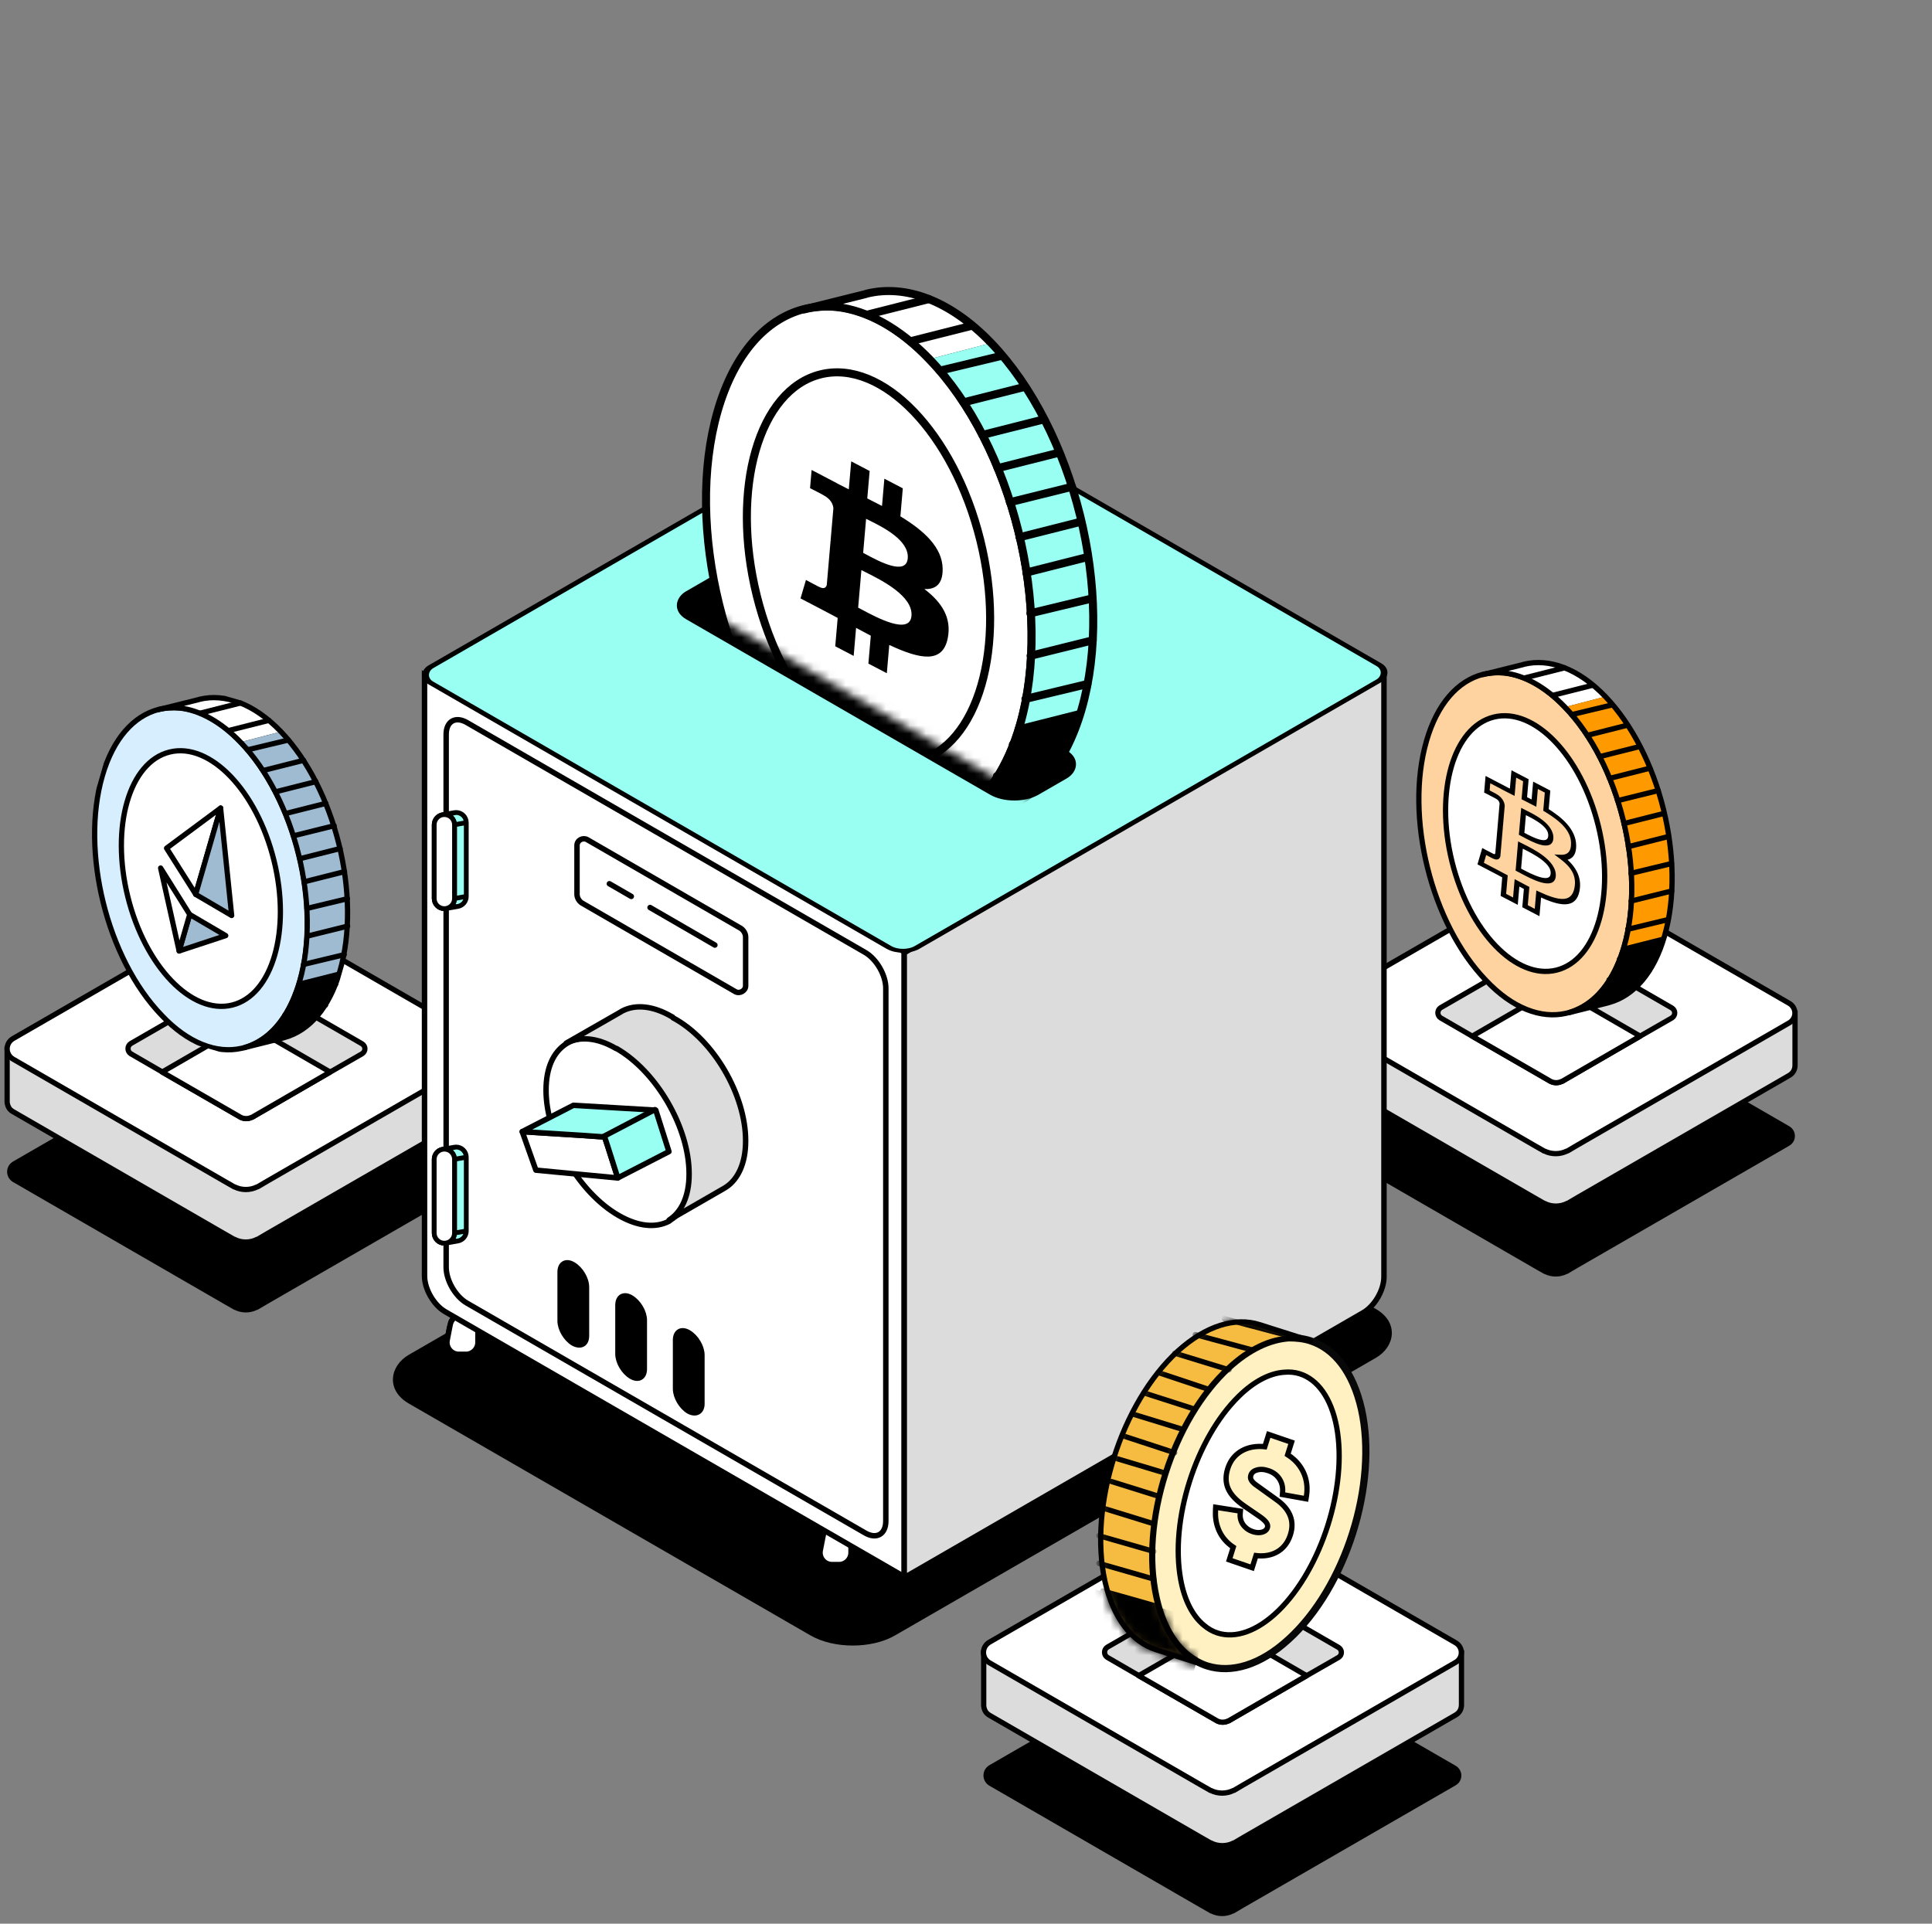 <svg width="241" height="240" viewBox="0 0 241 240" fill="none" xmlns="http://www.w3.org/2000/svg">
<rect x="0" y="0" width="241" height="240" fill="#808080" stroke="none"/>
<path d="M223.162 142.96L196.825 158.162L195.579 158.895L195.506 158.932H195.469C194.59 159.371 193.528 159.371 192.649 158.932H192.612L191.33 158.199L165.029 142.997C164.04 142.411 164.04 141.019 165.029 140.433L192.575 124.535C193.491 124.022 194.627 124.022 195.543 124.535L223.126 140.47C224.151 141.019 224.151 142.411 223.162 142.96Z" fill="black"/>
<path d="M223.914 126.415V132.89C223.914 133.402 223.694 133.879 223.181 134.172L196.844 149.374L195.598 150.106L195.525 150.143H195.488C194.609 150.582 193.547 150.582 192.668 150.143H192.631L191.349 149.41L165.048 134.208C164.791 134.062 164.608 133.879 164.498 133.659C164.388 133.439 164.315 133.183 164.315 132.963V126.415H175.598L192.594 116.598C193.51 116.085 194.646 116.085 195.562 116.598L212.558 126.415H223.914Z" fill="#DCDCDC" stroke="black" stroke-width="0.655" stroke-miterlimit="10" stroke-linecap="round"/>
<path d="M223.162 127.628L196.825 142.83L195.579 143.563L195.506 143.6H195.469C194.59 144.039 193.528 144.039 192.649 143.6H192.612L191.33 142.867L165.029 127.665C164.04 127.079 164.04 125.687 165.029 125.101L192.575 109.203C193.491 108.69 194.627 108.69 195.543 109.203L223.126 125.137C224.151 125.687 224.151 127.079 223.162 127.628Z" fill="white" stroke="black" stroke-width="0.655" stroke-miterlimit="10" stroke-linecap="round" stroke-linejoin="round"/>
<path d="M208.549 126.997L204.592 129.268L194.849 134.909H194.812C194.372 135.129 193.86 135.129 193.42 134.909L183.639 129.268L179.72 126.997C179.244 126.704 179.244 126.008 179.72 125.714L193.383 117.839C193.823 117.582 194.409 117.582 194.849 117.839L208.549 125.751C209.025 126.044 209.025 126.704 208.549 126.997Z" fill="#DCDCDC" stroke="black" stroke-width="0.655" stroke-miterlimit="10" stroke-linecap="round" stroke-linejoin="round"/>
<path d="M204.599 129.271L194.855 134.912H194.819C194.379 135.132 193.866 135.132 193.427 134.912L183.646 129.271L193.39 123.63C193.83 123.373 194.416 123.373 194.855 123.63L204.599 129.271Z" fill="white" stroke="black" stroke-width="0.655" stroke-miterlimit="10" stroke-linecap="round" stroke-linejoin="round"/>
<path d="M202.599 118.066C201.603 121.514 199.935 123.938 197.929 125.296C197.246 125.745 196.502 126.084 195.74 126.325L195.296 126.427C192.238 127.112 188.651 125.8 185.367 122.315C178.515 115.217 175.223 101.859 177.94 92.45C179.292 87.767 181.857 84.956 184.951 84.142C185.798 83.926 186.735 83.874 187.636 83.949C190.101 84.2 192.696 85.595 195.172 88.201C201.994 95.244 205.328 108.615 202.599 118.066Z" fill="#FFD39F" stroke="black" stroke-width="0.655" stroke-miterlimit="10" stroke-linecap="round" stroke-linejoin="round"/>
<path d="M194.15 121.032C199.187 119.786 201.521 111.708 199.364 102.989C197.208 94.27 191.376 88.212 186.34 89.458C181.303 90.704 178.969 98.782 181.126 107.501C183.282 116.22 189.114 122.278 194.15 121.032Z" fill="white" stroke="black" stroke-width="0.655" stroke-miterlimit="10" stroke-linecap="round" stroke-linejoin="round"/>
<path fill-rule="evenodd" clip-rule="evenodd" d="M196.294 105.309C196.265 103.572 194.775 102.215 192.847 101.043L193.044 98.757L191.54 97.971L191.348 100.196C190.952 99.989 190.547 99.785 190.145 99.583L190.339 97.343L188.835 96.557L188.637 98.841C188.311 98.677 187.991 98.516 187.679 98.353L187.679 98.346L185.605 97.26L185.477 98.746C185.477 98.746 186.589 99.307 186.569 99.317C187.179 99.635 187.349 100.066 187.382 100.379L187.157 102.983C187.199 103.005 187.254 103.035 187.315 103.075L187.264 103.049L187.264 103.049C187.229 103.03 187.193 103.011 187.156 102.992L186.841 106.64C186.799 106.803 186.662 107.027 186.236 106.805C186.254 106.831 185.142 106.233 185.142 106.233L184.7 107.739L186.658 108.762C186.876 108.876 187.093 108.992 187.307 109.106L187.307 109.106C187.45 109.182 187.591 109.258 187.732 109.332L187.533 111.644L189.035 112.43L189.233 110.143C189.645 110.366 190.044 110.578 190.433 110.781L190.236 113.058L191.74 113.844L191.94 111.537C194.481 112.725 196.302 113.061 196.711 110.979C197.042 109.304 196.21 108.044 194.802 106.975C195.71 107.02 196.318 106.581 196.294 105.309ZM193.75 109.163C193.614 110.748 190.924 109.306 189.694 108.646C189.583 108.587 189.484 108.534 189.4 108.49L189.665 105.427C189.768 105.481 189.893 105.543 190.034 105.614C191.298 106.246 193.89 107.542 193.75 109.163ZM190.056 104.153C191.082 104.706 193.321 105.912 193.446 104.472C193.573 102.998 191.413 101.924 190.358 101.4C190.24 101.341 190.135 101.289 190.049 101.244L189.809 104.021C189.88 104.058 189.963 104.103 190.056 104.153Z" fill="#FFD39F"/>
<path d="M192.847 101.043L192.529 100.877L192.506 101.144L192.793 101.319L192.847 101.043ZM196.294 105.309L195.975 105.172L195.975 105.173L196.294 105.309ZM193.044 98.757L193.362 98.922L193.388 98.631L193.071 98.465L193.044 98.757ZM191.54 97.971L191.566 97.679L191.247 97.512L191.222 97.805L191.54 97.971ZM191.348 100.196L191.321 100.488L191.641 100.655L191.666 100.361L191.348 100.196ZM190.145 99.583L189.827 99.417L189.801 99.715L190.125 99.878L190.145 99.583ZM190.339 97.343L190.657 97.508L190.682 97.217L190.365 97.051L190.339 97.343ZM188.835 96.557L188.862 96.265L188.543 96.098L188.517 96.391L188.835 96.557ZM188.637 98.841L188.618 99.136L188.931 99.294L188.956 99.007L188.637 98.841ZM187.679 98.353L187.36 98.195L187.344 98.483L187.653 98.644L187.679 98.353ZM187.679 98.346L187.998 98.503L188.015 98.216L187.706 98.054L187.679 98.346ZM185.605 97.26L185.631 96.969L185.312 96.802L185.287 97.095L185.605 97.26ZM185.477 98.746L185.159 98.581L185.133 98.878L185.457 99.041L185.477 98.746ZM186.569 99.317L186.35 98.998L185.832 99.237L186.543 99.608L186.569 99.317ZM187.382 100.379L187.7 100.544L187.702 100.517L187.699 100.487L187.382 100.379ZM187.157 102.983L186.839 102.817L186.814 103.107L187.129 103.273L187.157 102.983ZM187.315 103.075L187.289 103.367L187.385 102.809L187.315 103.075ZM187.264 103.049L187.291 102.757L187.29 102.757L187.264 103.049ZM187.264 103.049L187.237 103.34L187.238 103.341L187.264 103.049ZM187.156 102.992L187.18 102.699L186.863 102.536L186.838 102.827L187.156 102.992ZM186.841 106.64L187.153 106.844L187.157 106.825L187.159 106.805L186.841 106.64ZM186.236 106.805L186.262 106.513L185.427 106.078L186.005 106.913L186.236 106.805ZM185.142 106.233L185.174 105.944L184.899 105.797L184.833 106.023L185.142 106.233ZM184.7 107.739L184.39 107.528L184.3 107.835L184.674 108.03L184.7 107.739ZM186.658 108.762L186.684 108.47L186.684 108.47L186.658 108.762ZM187.307 109.106L187.277 109.396L187.277 109.396L187.307 109.106ZM187.307 109.106L187.337 108.817L187.337 108.816L187.307 109.106ZM187.732 109.332L188.05 109.497L188.075 109.208L187.76 109.041L187.732 109.332ZM187.533 111.644L187.214 111.479L187.189 111.77L187.506 111.936L187.533 111.644ZM189.035 112.43L189.009 112.721L189.328 112.888L189.353 112.595L189.035 112.43ZM189.233 110.143L189.266 109.854L188.94 109.678L188.915 109.977L189.233 110.143ZM190.433 110.781L190.752 110.947L190.777 110.655L190.46 110.49L190.433 110.781ZM190.236 113.058L189.918 112.892L189.893 113.184L190.21 113.349L190.236 113.058ZM191.74 113.844L191.714 114.136L192.033 114.302L192.059 114.009L191.74 113.844ZM191.94 111.537L191.948 111.236L191.646 111.095L191.622 111.371L191.94 111.537ZM196.711 110.979L196.397 110.788L196.397 110.788L196.711 110.979ZM194.802 106.975L194.68 106.639L193.886 106.6L194.702 107.219L194.802 106.975ZM189.694 108.646L189.725 108.357L189.725 108.357L189.694 108.646ZM193.75 109.163L193.432 108.998L193.432 108.998L193.75 109.163ZM189.4 108.49L189.082 108.325L189.057 108.616L189.374 108.782L189.4 108.49ZM189.665 105.427L189.692 105.136L189.373 104.969L189.347 105.262L189.665 105.427ZM190.034 105.614L190.015 105.91L190.034 105.614ZM193.446 104.472L193.764 104.637L193.764 104.637L193.446 104.472ZM190.056 104.153L190.025 104.442L190.025 104.442L190.056 104.153ZM190.358 101.4L190.376 101.104L190.376 101.104L190.358 101.4ZM190.049 101.244L190.075 100.952L189.756 100.785L189.731 101.078L190.049 101.244ZM189.809 104.021L189.491 103.856L189.466 104.147L189.783 104.313L189.809 104.021ZM192.793 101.319C193.74 101.895 194.537 102.491 195.095 103.127C195.635 103.741 195.962 104.404 195.975 105.172L196.613 105.446C196.597 104.477 196.165 103.592 195.471 102.801C194.794 102.031 193.882 101.363 192.901 100.767L192.793 101.319ZM192.726 98.592L192.529 100.877L193.165 101.208L193.362 98.922L192.726 98.592ZM191.514 98.262L193.018 99.049L193.071 98.465L191.566 97.679L191.514 98.262ZM191.666 100.361L191.858 98.136L191.222 97.805L191.03 100.031L191.666 100.361ZM190.125 99.878C190.528 100.08 190.93 100.283 191.321 100.488L191.374 99.904C190.975 99.696 190.567 99.49 190.165 99.288L190.125 99.878ZM190.021 97.177L189.827 99.417L190.463 99.748L190.657 97.508L190.021 97.177ZM188.809 96.848L190.313 97.634L190.365 97.051L188.862 96.265L188.809 96.848ZM188.956 99.007L189.154 96.722L188.517 96.391L188.319 98.676L188.956 99.007ZM187.653 98.644C187.968 98.809 188.292 98.972 188.618 99.136L188.657 98.546C188.331 98.382 188.014 98.222 187.705 98.061L187.653 98.644ZM187.361 98.188L187.36 98.195L187.998 98.51L187.998 98.503L187.361 98.188ZM185.578 97.552L187.653 98.637L187.706 98.054L185.631 96.969L185.578 97.552ZM185.795 98.911L185.923 97.425L185.287 97.095L185.159 98.581L185.795 98.911ZM186.789 99.635C186.823 99.619 186.874 99.582 186.886 99.496C186.899 99.406 186.862 99.314 186.829 99.254C186.776 99.16 186.707 99.102 186.701 99.096C186.666 99.066 186.635 99.046 186.629 99.042C186.608 99.028 186.585 99.015 186.57 99.006C186.535 98.986 186.488 98.961 186.436 98.933C186.332 98.878 186.192 98.806 186.054 98.735C185.915 98.663 185.776 98.593 185.671 98.54C185.619 98.513 185.576 98.491 185.545 98.476C185.53 98.468 185.518 98.462 185.51 98.458C185.506 98.456 185.502 98.454 185.5 98.453C185.499 98.453 185.498 98.452 185.498 98.452C185.498 98.452 185.497 98.452 185.497 98.451C185.497 98.451 185.497 98.451 185.497 98.451C185.497 98.451 185.497 98.451 185.497 98.451C185.497 98.451 185.497 98.451 185.477 98.746C185.457 99.041 185.457 99.041 185.457 99.041C185.457 99.041 185.457 99.041 185.457 99.041C185.457 99.041 185.457 99.041 185.457 99.041C185.457 99.041 185.457 99.041 185.457 99.041C185.458 99.042 185.459 99.042 185.46 99.043C185.462 99.044 185.465 99.045 185.469 99.047C185.477 99.051 185.489 99.057 185.504 99.065C185.534 99.08 185.577 99.102 185.629 99.128C185.733 99.181 185.87 99.251 186.007 99.321C186.145 99.392 186.28 99.462 186.378 99.514C186.428 99.54 186.464 99.56 186.486 99.573C186.499 99.58 186.499 99.58 186.491 99.575C186.488 99.573 186.483 99.57 186.476 99.564C186.47 99.56 186.454 99.549 186.435 99.532C186.431 99.528 186.362 99.471 186.31 99.377C186.276 99.318 186.24 99.227 186.253 99.137C186.265 99.051 186.316 99.014 186.35 98.998L186.789 99.635ZM187.699 100.487C187.678 100.291 187.612 100.03 187.43 99.754C187.243 99.47 186.966 99.219 186.596 99.025L186.543 99.608C186.782 99.733 186.894 99.857 186.953 99.946C187.017 100.044 187.052 100.154 187.065 100.27L187.699 100.487ZM187.475 103.148L187.7 100.544L187.064 100.213L186.839 102.817L187.475 103.148ZM187.385 102.809C187.305 102.756 187.235 102.718 187.185 102.692L187.129 103.273C187.164 103.292 187.203 103.314 187.246 103.342L187.385 102.809ZM187.238 103.34L187.289 103.367L187.342 102.784L187.291 102.757L187.238 103.34ZM187.238 103.341L187.238 103.341L187.29 102.757L187.29 102.757L187.238 103.341ZM187.133 103.286C187.168 103.304 187.202 103.322 187.237 103.34L187.291 102.757C187.256 102.739 187.219 102.719 187.18 102.699L187.133 103.286ZM187.159 106.805L187.474 103.158L186.838 102.827L186.523 106.475L187.159 106.805ZM186.21 107.097C186.51 107.254 186.746 107.267 186.91 107.182C187.061 107.102 187.125 106.951 187.153 106.844L186.529 106.436C186.515 106.492 186.489 106.535 186.455 106.553C186.44 106.56 186.422 106.564 186.397 106.562C186.372 106.559 186.329 106.548 186.262 106.513L186.21 107.097ZM185.142 106.233C185.111 106.522 185.111 106.522 185.111 106.522C185.111 106.522 185.111 106.522 185.111 106.522C185.111 106.522 185.111 106.522 185.111 106.522C185.111 106.523 185.112 106.523 185.112 106.523C185.112 106.523 185.113 106.524 185.114 106.524C185.116 106.525 185.12 106.527 185.124 106.529C185.132 106.534 185.144 106.54 185.159 106.548C185.19 106.565 185.233 106.588 185.285 106.616C185.389 106.672 185.528 106.746 185.667 106.819C185.805 106.893 185.944 106.966 186.049 107.02C186.1 107.046 186.146 107.07 186.181 107.086C186.196 107.094 186.217 107.104 186.237 107.112C186.241 107.114 186.27 107.126 186.302 107.133C186.312 107.136 186.329 107.139 186.349 107.141C186.365 107.142 186.405 107.144 186.447 107.128C186.491 107.111 186.558 107.06 186.555 106.941C186.553 106.832 186.494 106.736 186.467 106.698L186.005 106.913C185.978 106.875 185.92 106.779 185.917 106.671C185.914 106.551 185.981 106.501 186.025 106.484C186.066 106.468 186.106 106.47 186.122 106.471C186.141 106.473 186.158 106.476 186.167 106.478C186.185 106.483 186.199 106.488 186.203 106.489C186.21 106.492 186.214 106.494 186.216 106.494C186.222 106.497 186.221 106.496 186.207 106.49C186.184 106.479 186.147 106.46 186.096 106.434C185.997 106.383 185.862 106.312 185.725 106.239C185.588 106.166 185.45 106.092 185.346 106.037C185.294 106.009 185.251 105.986 185.221 105.97C185.206 105.962 185.194 105.955 185.186 105.951C185.182 105.949 185.179 105.947 185.177 105.946C185.176 105.945 185.175 105.945 185.174 105.945C185.174 105.945 185.174 105.944 185.174 105.944C185.174 105.944 185.174 105.944 185.174 105.944C185.174 105.944 185.174 105.944 185.174 105.944C185.174 105.944 185.174 105.944 185.142 106.233ZM185.01 107.949L185.452 106.444L184.833 106.023L184.39 107.528L185.01 107.949ZM186.684 108.47L184.726 107.447L184.674 108.03L186.631 109.054L186.684 108.47ZM187.337 108.816C187.123 108.702 186.905 108.586 186.684 108.47L186.631 109.053C186.848 109.167 187.063 109.282 187.277 109.396L187.337 108.816ZM187.337 108.816L187.337 108.816L187.277 109.396L187.278 109.396L187.337 108.816ZM187.76 109.041C187.62 108.967 187.48 108.892 187.337 108.817L187.278 109.396C187.42 109.472 187.562 109.548 187.703 109.623L187.76 109.041ZM187.851 111.809L188.05 109.497L187.413 109.167L187.214 111.479L187.851 111.809ZM189.062 112.138L187.559 111.352L187.506 111.936L189.009 112.721L189.062 112.138ZM188.915 109.977L188.717 112.264L189.353 112.595L189.551 110.308L188.915 109.977ZM190.46 110.49C190.072 110.287 189.675 110.077 189.266 109.854L189.2 110.431C189.614 110.656 190.016 110.869 190.407 111.073L190.46 110.49ZM190.554 113.223L190.752 110.947L190.115 110.616L189.918 112.892L190.554 113.223ZM191.767 113.552L190.262 112.766L190.21 113.349L191.714 114.136L191.767 113.552ZM191.622 111.371L191.422 113.679L192.059 114.009L192.258 111.702L191.622 111.371ZM196.397 110.788C196.208 111.751 195.706 112.124 194.982 112.148C194.231 112.174 193.207 111.825 191.948 111.236L191.932 111.838C193.214 112.437 194.371 112.85 195.268 112.82C196.192 112.789 196.806 112.289 197.026 111.171L196.397 110.788ZM194.702 107.219C195.367 107.724 195.852 108.241 196.141 108.796C196.427 109.346 196.553 109.996 196.397 110.788L197.026 111.171C197.2 110.287 197.076 109.469 196.677 108.703C196.28 107.942 195.646 107.294 194.902 106.73L194.702 107.219ZM195.975 105.173C195.986 105.76 195.851 106.129 195.631 106.35C195.411 106.571 195.088 106.66 194.68 106.639L194.924 107.31C195.424 107.335 195.859 107.227 196.164 106.922C196.468 106.616 196.626 106.13 196.613 105.445L195.975 105.173ZM189.663 108.936C190.271 109.262 191.292 109.811 192.183 110.07C192.629 110.199 193.074 110.265 193.422 110.172C193.783 110.076 194.026 109.812 194.068 109.328L193.432 108.998C193.405 109.306 193.261 109.456 193.041 109.515C192.809 109.577 192.478 109.539 192.082 109.423C191.286 109.192 190.347 108.691 189.725 108.357L189.663 108.936ZM189.374 108.782C189.456 108.824 189.552 108.876 189.663 108.936L189.725 108.357C189.615 108.298 189.513 108.244 189.426 108.198L189.374 108.782ZM189.347 105.262L189.082 108.325L189.718 108.655L189.983 105.593L189.347 105.262ZM190.053 105.319C189.91 105.247 189.79 105.187 189.692 105.136L189.639 105.719C189.746 105.775 189.875 105.84 190.015 105.91L190.053 105.319ZM194.068 109.328C194.11 108.841 193.944 108.36 193.641 107.911C193.347 107.477 192.941 107.098 192.521 106.775C191.685 106.133 190.676 105.63 190.053 105.319L190.015 105.91C190.656 106.23 191.575 106.692 192.316 107.26C192.684 107.544 192.979 107.831 193.171 108.116C193.354 108.386 193.46 108.674 193.432 108.998L194.068 109.328ZM193.128 104.306C193.103 104.588 192.982 104.724 192.807 104.782C192.621 104.844 192.356 104.823 192.032 104.735C191.38 104.559 190.609 104.145 190.088 103.865L190.025 104.442C190.53 104.714 191.391 105.18 192.146 105.385C192.526 105.488 192.908 105.533 193.209 105.433C193.521 105.329 193.726 105.076 193.764 104.637L193.128 104.306ZM190.34 101.696C190.877 101.962 191.632 102.34 192.236 102.818C192.536 103.054 192.77 103.294 192.922 103.532C193.066 103.759 193.153 104.011 193.128 104.307L193.764 104.637C193.802 104.195 193.667 103.761 193.409 103.355C193.159 102.962 192.811 102.624 192.454 102.342C191.746 101.783 190.894 101.361 190.376 101.104L190.34 101.696ZM190.023 101.535C190.114 101.583 190.223 101.637 190.34 101.696L190.376 101.104C190.256 101.044 190.156 100.994 190.075 100.952L190.023 101.535ZM190.127 104.187L190.367 101.409L189.731 101.078L189.491 103.856L190.127 104.187ZM190.088 103.865C189.995 103.815 189.909 103.768 189.835 103.73L189.783 104.313C189.85 104.348 189.931 104.392 190.025 104.442L190.088 103.865Z" fill="black"/>
<path d="M207.627 116.799C206.3 121.397 203.778 124.221 200.769 125.058L200.366 125.173L195.743 126.329C196.492 126.13 197.236 125.791 197.931 125.3C199.98 123.954 201.619 121.476 202.602 118.07C205.319 108.661 201.997 95.248 195.217 88.217C192.729 85.653 190.134 84.258 187.681 83.965C186.738 83.877 185.843 83.942 184.997 84.159L189.967 82.918L190.119 82.87C193.244 82.112 196.886 83.394 200.255 86.904C207.022 93.978 210.357 107.348 207.627 116.799Z" fill="black"/>
<path d="M195.217 88.217C192.729 85.653 190.134 84.258 187.681 83.965C186.77 83.88 185.904 83.938 185.082 84.137L184.997 84.159C185.025 84.151 185.054 84.144 185.082 84.137L189.967 82.918L190.119 82.87C193.244 82.112 196.886 83.394 200.255 86.904L195.217 88.217Z" fill="white"/>
<path d="M195.218 88.211C201.998 95.242 205.32 108.655 202.603 118.064L207.628 116.794C210.357 107.342 207.023 93.972 200.256 86.898L195.218 88.211Z" fill="#FF9900"/>
<path d="M207.627 116.799C206.3 121.397 203.778 124.221 200.769 125.058L200.366 125.173L195.743 126.329C196.492 126.13 197.236 125.791 197.931 125.3C199.98 123.954 201.619 121.476 202.602 118.07C205.319 108.661 201.997 95.248 195.217 88.217C192.729 85.653 190.134 84.258 187.681 83.965C186.738 83.877 185.843 83.942 184.997 84.159L189.967 82.918L190.119 82.87C193.244 82.112 196.886 83.394 200.255 86.904C207.022 93.978 210.357 107.348 207.627 116.799Z" stroke="black" stroke-width="0.655" stroke-miterlimit="10" stroke-linecap="round" stroke-linejoin="round"/>
<path d="M195.172 83.314L190.146 84.585M198.696 85.485L193.671 86.755M201.124 87.939L196.068 89.154M203.022 90.47L197.997 91.741M204.56 93.129L199.535 94.399M205.807 95.841L200.781 97.111M206.846 98.632L201.778 99.889M207.593 101.476L202.567 102.746M208.145 104.357L203.119 105.627M208.506 107.736L203.451 108.952M208.533 111.157L203.465 112.415M208.103 114.723L203.048 115.938M207.046 118.384L202.021 119.654M205.779 121.016L200.723 122.232" stroke="black" stroke-width="0.655" stroke-miterlimit="10" stroke-linecap="round" stroke-linejoin="round"/>
<path d="M59.779 147.435L33.434 162.641L32.188 163.374L32.115 163.41H32.079C31.199 163.85 30.137 163.85 29.257 163.41H29.221L27.938 162.678L1.631 147.472C0.641 146.886 0.641 145.493 1.631 144.907L29.184 129.005C30.1 128.492 31.236 128.492 32.152 129.005L59.742 144.944C60.768 145.493 60.768 146.886 59.779 147.435Z" fill="black"/>
<path d="M60.502 130.893V137.369C60.502 137.882 60.282 138.358 59.769 138.651L33.425 153.857L32.179 154.59L32.106 154.626H32.069C31.19 155.066 30.128 155.066 29.248 154.626H29.212L27.929 153.894L1.621 138.688C1.365 138.541 1.182 138.358 1.072 138.138C0.962 137.918 0.889 137.662 0.889 137.442V130.893H12.174L29.175 121.073C30.091 120.56 31.227 120.56 32.143 121.073L49.144 130.893H60.502Z" fill="#DCDCDC" stroke="black" stroke-width="0.655" stroke-miterlimit="10" stroke-linecap="round"/>
<path d="M59.779 132.098L33.434 147.304L32.188 148.037L32.115 148.074H32.079C31.199 148.513 30.137 148.513 29.257 148.074H29.221L27.938 147.341L1.631 132.135C0.641 131.549 0.641 130.157 1.631 129.57L29.184 113.668C30.1 113.155 31.236 113.155 32.152 113.668L59.742 129.607C60.768 130.157 60.768 131.549 59.779 132.098Z" fill="white" stroke="black" stroke-width="0.655" stroke-miterlimit="10" stroke-linecap="round" stroke-linejoin="round"/>
<path d="M45.162 131.469L41.205 133.741L31.459 139.383H31.422C30.983 139.603 30.47 139.603 30.03 139.383L20.247 133.741L16.326 131.469C15.85 131.176 15.85 130.48 16.326 130.187L29.993 122.309C30.433 122.053 31.019 122.053 31.459 122.309L45.162 130.223C45.639 130.516 45.639 131.176 45.162 131.469Z" fill="#DCDCDC" stroke="black" stroke-width="0.655" stroke-miterlimit="10" stroke-linecap="round" stroke-linejoin="round"/>
<path d="M41.183 133.75L31.436 139.393H31.4C30.96 139.612 30.447 139.612 30.008 139.393L20.225 133.75L29.971 128.107C30.411 127.851 30.997 127.851 31.436 128.107L41.183 133.75Z" fill="white" stroke="black" stroke-width="0.655" stroke-miterlimit="10" stroke-linecap="round" stroke-linejoin="round"/>
<g clip-path="url(#clip0_3255_20382)">
<path d="M37.402 122.435C36.405 125.883 34.736 128.305 32.73 129.662C32.047 130.11 31.303 130.449 30.542 130.69L30.097 130.792C27.04 131.476 23.454 130.162 20.173 126.677C13.325 119.577 10.039 106.222 12.758 96.816C14.112 92.135 16.677 89.325 19.771 88.514C20.618 88.297 21.555 88.245 22.455 88.321C24.919 88.573 27.513 89.968 29.988 92.575C36.805 99.619 40.134 112.987 37.402 122.435Z" fill="#D7EEFF" stroke="black" stroke-width="0.655" stroke-miterlimit="10" stroke-linecap="round" stroke-linejoin="round"/>
<path d="M28.957 125.391C33.992 124.147 36.329 116.072 34.176 107.355C32.023 98.638 26.196 92.579 21.16 93.822C16.125 95.066 13.787 103.141 15.94 111.859C18.093 120.576 23.921 126.635 28.957 125.391Z" fill="white" stroke="black" stroke-width="0.655" stroke-miterlimit="10" stroke-linecap="round" stroke-linejoin="round"/>
<path d="M20.777 105.818L24.416 111.575L27.53 100.807L20.777 105.818Z" fill="white" stroke="black" stroke-width="0.655" stroke-miterlimit="10" stroke-linecap="round" stroke-linejoin="round"/>
<path d="M27.518 100.813L24.405 111.58L28.899 114.218L27.518 100.813Z" fill="#9EBBD1" stroke="black" stroke-width="0.655" stroke-miterlimit="10" stroke-linecap="round" stroke-linejoin="round"/>
<path d="M23.663 114.089L22.346 118.643L28.158 116.727L23.663 114.089Z" fill="#9EBBD1" stroke="black" stroke-width="0.655" stroke-miterlimit="10" stroke-linecap="round" stroke-linejoin="round"/>
<path d="M20.037 108.293L22.346 118.646L23.663 114.092L20.037 108.293Z" fill="white" stroke="black" stroke-width="0.655" stroke-miterlimit="10" stroke-linecap="round" stroke-linejoin="round"/>
<path d="M42.4 121.169C41.07 125.765 38.548 128.587 35.539 129.423L35.137 129.537L30.515 130.691C31.264 130.493 32.007 130.154 32.703 129.663C34.752 128.319 36.39 125.841 37.375 122.437C40.095 113.031 36.778 99.621 30.003 92.588C27.517 90.025 24.922 88.629 22.471 88.335C21.528 88.247 20.633 88.311 19.787 88.527L24.756 87.29L24.909 87.241C28.033 86.485 31.674 87.768 35.04 91.278C41.803 98.353 45.132 111.721 42.4 121.169Z" fill="black"/>
<path d="M30.003 92.588C27.517 90.025 24.922 88.629 22.471 88.335C21.56 88.25 20.694 88.307 19.872 88.506L19.787 88.527C19.815 88.52 19.844 88.513 19.872 88.506L24.756 87.29L24.909 87.241C28.033 86.485 31.674 87.768 35.04 91.278L30.003 92.588Z" fill="white"/>
<path d="M30.034 92.58C36.809 99.612 40.126 113.023 37.406 122.429L42.43 121.161C45.163 111.713 41.834 98.344 35.071 91.27L30.034 92.58Z" fill="#9EBBD1"/>
<path d="M42.4 121.169C41.07 125.765 38.548 128.587 35.539 129.423L35.137 129.537L30.515 130.691C31.264 130.493 32.007 130.154 32.703 129.663C34.752 128.319 36.39 125.841 37.375 122.437C40.095 113.031 36.778 99.621 30.003 92.588C27.517 90.025 24.922 88.629 22.471 88.335C21.528 88.247 20.633 88.311 19.787 88.527L24.756 87.29L24.909 87.241C28.033 86.485 31.674 87.768 35.04 91.278C41.803 98.353 45.132 111.721 42.4 121.169Z" stroke="black" stroke-width="0.655" stroke-miterlimit="10" stroke-linecap="round" stroke-linejoin="round"/>
<path d="M30.017 87.701L24.993 88.969M33.54 89.872L28.515 91.14M35.966 92.326L30.912 93.539M37.863 94.858L32.839 96.126M39.4 97.516L34.376 98.784M40.645 100.228L35.621 101.496M41.683 103.018L36.616 104.274M42.428 105.862L37.404 107.13M42.979 108.743L37.955 110.011M43.34 112.121L38.285 113.334M43.365 115.541L38.298 116.797M42.934 119.106L37.879 120.319M41.876 122.766L36.851 124.034M40.608 125.397L35.553 126.61" stroke="black" stroke-width="0.655" stroke-miterlimit="10" stroke-linecap="round" stroke-linejoin="round"/>
</g>
<rect width="70.029" height="81.445" rx="6.08" transform="matrix(0.866 0.5 -0.866 0.5 116.26 131.34)" fill="black"/>
<path d="M57.051 165.254C57.188 164.555 57.801 164.05 58.514 164.05C58.514 164.05 58.642 164.05 58.77 164.05C58.898 164.05 59.026 164.05 59.026 164.05C59.849 164.05 60.516 164.718 60.516 165.541V167.475C60.516 168.299 59.849 168.966 59.026 168.966C59.026 168.966 58.803 168.966 58.58 168.966C58.358 168.966 58.135 168.966 58.135 168.966C57.197 168.966 56.492 168.11 56.672 167.189L57.051 165.254Z" fill="black"/>
<path d="M56.087 165.609L55.88 166.666C55.827 166.937 56.035 167.189 56.311 167.189C56.521 167.189 56.702 167.04 56.742 166.834L56.949 165.778C57.002 165.507 56.794 165.254 56.518 165.254C56.308 165.254 56.128 165.403 56.087 165.609Z" fill="black"/>
<path d="M55.751 167.548C55.788 168.321 56.426 168.966 57.241 168.966L58.135 168.966C57.382 168.966 56.779 168.414 56.664 167.719C56.619 167.447 56.416 167.189 56.139 167.189C55.929 167.189 55.741 167.339 55.751 167.548Z" fill="black"/>
<path d="M56.35 164.76C56.615 164.329 57.09 164.05 57.62 164.05H58.514C57.924 164.05 57.403 164.396 57.163 164.912C57.074 165.102 56.9 165.254 56.69 165.254C56.414 165.254 56.205 164.996 56.35 164.76Z" fill="black"/>
<path d="M58.131 168.966C58.801 168.966 59.368 168.524 59.556 167.916C59.629 167.68 59.822 167.475 60.069 167.475C60.316 167.475 60.523 167.68 60.45 167.916C60.262 168.524 59.695 168.966 59.026 168.966H58.131Z" fill="black"/>
<path d="M59.556 165.1C59.368 164.492 58.801 164.05 58.131 164.05H59.026C59.695 164.05 60.262 164.492 60.45 165.1C60.523 165.336 60.316 165.541 60.069 165.541C59.822 165.541 59.629 165.336 59.556 165.1Z" fill="black"/>
<path d="M59.622 167.028V165.988C59.622 165.741 59.822 165.541 60.069 165.541C60.316 165.541 60.516 165.741 60.516 165.988V167.028C60.516 167.275 60.316 167.475 60.069 167.475C59.822 167.475 59.622 167.275 59.622 167.028Z" fill="black"/>
<path d="M58.77 164.05C58.642 164.05 58.514 164.05 58.514 164.05M58.77 164.05C58.898 164.05 59.026 164.05 59.026 164.05M58.77 164.05H58.514M58.77 164.05H58.131M58.77 164.05H59.026M58.58 168.966C58.803 168.966 59.026 168.966 59.026 168.966M58.58 168.966C58.358 168.966 58.135 168.966 58.135 168.966M58.58 168.966H58.135M58.58 168.966H58.131M58.58 168.966H59.026M58.514 164.05C57.801 164.05 57.188 164.555 57.051 165.254L56.672 167.189C56.492 168.11 57.197 168.966 58.135 168.966M58.514 164.05C57.924 164.05 57.403 164.396 57.163 164.912C57.074 165.102 56.9 165.254 56.69 165.254C56.414 165.254 56.205 164.996 56.35 164.76C56.615 164.329 57.09 164.05 57.62 164.05M58.514 164.05H57.62M58.514 164.05H57.875M59.026 164.05C59.849 164.05 60.516 164.718 60.516 165.541V167.475C60.516 168.299 59.849 168.966 59.026 168.966M59.026 164.05C59.695 164.05 60.262 164.492 60.45 165.1C60.523 165.336 60.316 165.541 60.069 165.541M59.026 164.05H58.131M59.026 168.966H58.131M59.026 168.966C59.695 168.966 60.262 168.524 60.45 167.916C60.523 167.68 60.316 167.475 60.069 167.475M58.135 168.966C57.382 168.966 56.779 168.414 56.664 167.719C56.619 167.447 56.416 167.189 56.139 167.189C55.929 167.189 55.741 167.339 55.751 167.548C55.788 168.321 56.426 168.966 57.241 168.966M58.135 168.966L57.241 168.966M58.135 168.966H57.686M57.241 168.966L57.686 168.966M57.62 164.05H57.875M57.686 168.966H58.131M57.875 164.05H58.131M58.131 168.966C58.801 168.966 59.368 168.524 59.556 167.916C59.629 167.68 59.822 167.475 60.069 167.475M58.131 164.05C58.801 164.05 59.368 164.492 59.556 165.1C59.629 165.336 59.822 165.541 60.069 165.541M60.069 167.475C60.316 167.475 60.516 167.275 60.516 167.028V165.988C60.516 165.741 60.316 165.541 60.069 165.541M60.069 167.475C59.822 167.475 59.622 167.275 59.622 167.028V165.988C59.622 165.741 59.822 165.541 60.069 165.541M55.88 166.666L56.087 165.609C56.128 165.403 56.308 165.254 56.518 165.254C56.794 165.254 57.002 165.507 56.949 165.778L56.742 166.834C56.702 167.04 56.521 167.189 56.311 167.189C56.035 167.189 55.827 166.937 55.88 166.666Z" stroke="black" stroke-width="0.681" stroke-linejoin="round"/>
<path d="M103.591 191.487C103.728 190.788 104.341 190.283 105.053 190.283C105.053 190.283 105.181 190.283 105.309 190.283C105.437 190.283 105.565 190.283 105.565 190.283C106.388 190.283 107.055 190.951 107.055 191.774V193.708C107.055 194.531 106.388 195.199 105.565 195.199C105.565 195.199 105.342 195.199 105.12 195.199C104.897 195.199 104.675 195.199 104.675 195.199C103.736 195.199 103.031 194.342 103.212 193.422L103.591 191.487Z" fill="black"/>
<path d="M102.627 191.842L102.42 192.898C102.367 193.17 102.574 193.422 102.85 193.422C103.06 193.422 103.241 193.273 103.281 193.067L103.488 192.011C103.541 191.739 103.334 191.487 103.057 191.487C102.848 191.487 102.667 191.636 102.627 191.842Z" fill="black"/>
<path d="M102.291 193.781C102.327 194.554 102.966 195.199 103.78 195.199L104.675 195.199C103.921 195.199 103.318 194.647 103.203 193.952C103.158 193.68 102.955 193.422 102.679 193.422C102.469 193.422 102.281 193.572 102.291 193.781Z" fill="black"/>
<path d="M102.889 190.993C103.154 190.562 103.629 190.283 104.159 190.283H105.053C104.464 190.283 103.942 190.629 103.702 191.145C103.613 191.335 103.439 191.487 103.229 191.487C102.953 191.487 102.744 191.229 102.889 190.993Z" fill="black"/>
<path d="M104.67 195.199C105.34 195.199 105.907 194.757 106.095 194.149C106.168 193.913 106.361 193.708 106.608 193.708C106.855 193.708 107.062 193.913 106.989 194.149C106.801 194.757 106.235 195.199 105.565 195.199H104.67Z" fill="black"/>
<path d="M106.095 191.333C105.907 190.725 105.34 190.283 104.67 190.283H105.565C106.235 190.283 106.801 190.725 106.989 191.333C107.062 191.569 106.855 191.774 106.608 191.774C106.361 191.774 106.168 191.569 106.095 191.333Z" fill="black"/>
<path d="M106.161 193.261V192.221C106.161 191.974 106.361 191.774 106.608 191.774C106.855 191.774 107.055 191.974 107.055 192.221V193.261C107.055 193.508 106.855 193.708 106.608 193.708C106.361 193.708 106.161 193.508 106.161 193.261Z" fill="black"/>
<path d="M105.309 190.283C105.181 190.283 105.053 190.283 105.053 190.283M105.309 190.283C105.437 190.283 105.565 190.283 105.565 190.283M105.309 190.283H105.053M105.309 190.283H104.67M105.309 190.283H105.565M105.12 195.199C105.342 195.199 105.565 195.199 105.565 195.199M105.12 195.199C104.897 195.199 104.675 195.199 104.675 195.199M105.12 195.199H104.675M105.12 195.199H104.67M105.12 195.199H105.565M105.053 190.283C104.341 190.283 103.728 190.788 103.591 191.487L103.212 193.422C103.031 194.342 103.736 195.199 104.675 195.199M105.053 190.283C104.464 190.283 103.942 190.629 103.702 191.145C103.613 191.335 103.439 191.487 103.229 191.487C102.953 191.487 102.744 191.229 102.889 190.993C103.154 190.562 103.629 190.283 104.159 190.283M105.053 190.283H104.159M105.053 190.283H104.415M105.565 190.283C106.388 190.283 107.055 190.951 107.055 191.774V193.708C107.055 194.531 106.388 195.199 105.565 195.199M105.565 190.283C106.235 190.283 106.801 190.725 106.989 191.333C107.062 191.569 106.855 191.774 106.608 191.774M105.565 190.283H104.67M105.565 195.199H104.67M105.565 195.199C106.235 195.199 106.801 194.757 106.989 194.149C107.062 193.913 106.855 193.708 106.608 193.708M104.675 195.199C103.921 195.199 103.318 194.647 103.203 193.952C103.158 193.68 102.955 193.422 102.679 193.422C102.469 193.422 102.281 193.572 102.291 193.781C102.327 194.554 102.966 195.199 103.78 195.199M104.675 195.199L103.78 195.199M104.675 195.199H104.225M103.78 195.199L104.225 195.199M104.159 190.283H104.415M104.225 195.199H104.67M104.415 190.283H104.67M104.67 195.199C105.34 195.199 105.907 194.757 106.095 194.149C106.168 193.913 106.361 193.708 106.608 193.708M104.67 190.283C105.34 190.283 105.907 190.725 106.095 191.333C106.168 191.569 106.361 191.774 106.608 191.774M106.608 193.708C106.855 193.708 107.055 193.508 107.055 193.261V192.221C107.055 191.974 106.855 191.774 106.608 191.774M106.608 193.708C106.361 193.708 106.161 193.508 106.161 193.261V192.221C106.161 191.974 106.361 191.774 106.608 191.774M102.42 192.898L102.627 191.842C102.667 191.636 102.848 191.487 103.057 191.487C103.334 191.487 103.541 191.739 103.488 192.011L103.281 193.067C103.241 193.273 103.06 193.422 102.85 193.422C102.574 193.422 102.367 193.17 102.42 192.898Z" stroke="black" stroke-width="0.681" stroke-linejoin="round"/>
<path d="M56.157 165.254C56.294 164.555 56.907 164.05 57.62 164.05H58.131C58.954 164.05 59.622 164.718 59.622 165.541V167.475C59.622 168.299 58.954 168.966 58.131 168.966H57.241C56.303 168.966 55.598 168.11 55.778 167.189L56.157 165.254Z" fill="white" stroke="black" stroke-width="0.681"/>
<path d="M102.696 191.487C102.833 190.788 103.446 190.283 104.159 190.283H104.67C105.494 190.283 106.161 190.951 106.161 191.774V193.708C106.161 194.531 105.494 195.199 104.67 195.199H103.78C102.842 195.199 102.137 194.342 102.317 193.422L102.696 191.487Z" fill="white" stroke="black" stroke-width="0.681"/>
<path d="M52.956 84.199L112.796 118.748L112.796 196.707L55.538 163.649C54.111 162.825 52.956 160.823 52.956 159.177L52.956 84.199Z" fill="white" stroke="black" stroke-width="0.681"/>
<path d="M55.654 91.634C55.654 89.987 56.81 89.32 58.236 90.143L107.916 118.825C109.342 119.649 110.498 121.651 110.498 123.297L110.498 189.76C110.498 191.406 109.342 192.074 107.916 191.25L58.236 162.568C56.81 161.745 55.654 159.742 55.654 158.096L55.654 91.634Z" fill="white" stroke="black" stroke-width="0.681"/>
<path d="M112.797 118.865L172.637 84.316L172.637 159.293C172.637 160.94 171.481 162.942 170.055 163.765L112.797 196.823L112.797 118.865Z" fill="#DCDCDC" stroke="black" stroke-width="0.681"/>
<rect width="70.029" height="70.564" rx="2.027" transform="matrix(0.866 0.5 -0.866 0.5 113.104 48.916)" fill="#99FFF2" stroke="black" stroke-width="0.681" stroke-miterlimit="10" stroke-linecap="round" stroke-linejoin="round"/>
<path d="M86.171 146.411C86.171 149.208 85.199 151.214 83.679 152.187L83.436 152.369C81.794 153.22 79.605 153.038 77.173 151.64C72.188 148.782 68.114 141.729 68.114 136.014C68.114 133.218 69.026 131.272 70.607 130.239L70.911 130.056C72.492 129.205 74.68 129.387 77.112 130.725H77.173C82.098 133.643 86.171 140.635 86.171 146.411Z" fill="white" stroke="black" stroke-width="0.681" stroke-miterlimit="10" stroke-linecap="round" stroke-linejoin="round"/>
<path d="M93.011 142.299V142.36C93.011 145.156 92.039 147.163 90.519 148.136L90.215 148.318L83.466 152.209C84.986 151.236 85.959 149.291 85.959 146.494V146.433C85.959 140.657 81.885 133.665 76.9 130.808H76.839C74.468 129.41 72.279 129.288 70.638 130.139L77.325 126.309L77.629 126.126C79.271 125.275 81.46 125.458 83.831 126.856C83.892 126.856 83.952 126.917 83.952 126.978C89.059 129.714 93.011 136.645 93.011 142.299Z" fill="#DCDCDC" stroke="black" stroke-width="0.681" stroke-miterlimit="10" stroke-linecap="round" stroke-linejoin="round"/>
<path d="M77.062 146.96L66.848 145.987L65.145 141.184L72.867 141.67L75.421 141.853L75.785 142.947L77.062 146.96Z" fill="white" stroke="black" stroke-width="0.681" stroke-miterlimit="10" stroke-linecap="round" stroke-linejoin="round"/>
<path d="M83.446 143.671L77.062 146.955L75.785 142.942L75.421 141.847L72.867 141.665L65.145 141.179L71.529 137.896L81.804 138.503L83.446 143.671Z" fill="#99FFF2" stroke="black" stroke-width="0.681" stroke-miterlimit="10" stroke-linecap="round" stroke-linejoin="round"/>
<path d="M75.299 141.781L81.683 138.438" stroke="black" stroke-width="0.681" stroke-miterlimit="10" stroke-linecap="round" stroke-linejoin="round"/>
<path d="M91.735 123.721L72.583 112.656C72.219 112.413 71.975 111.987 71.975 111.561V105.482C71.975 104.813 72.705 104.448 73.252 104.752L92.404 115.817C92.769 116.06 93.012 116.486 93.012 116.912V122.992C93.012 123.6 92.282 124.025 91.735 123.721Z" fill="white" stroke="black" stroke-width="0.681" stroke-miterlimit="10" stroke-linecap="round" stroke-linejoin="round"/>
<path d="M81.089 113.223L89.175 117.904" stroke="black" stroke-width="0.681" stroke-miterlimit="10" stroke-linecap="round" stroke-linejoin="round"/>
<path d="M76.013 110.254L78.749 111.835" stroke="black" stroke-width="0.681" stroke-miterlimit="10" stroke-linecap="round" stroke-linejoin="round"/>
<path d="M71.515 167.577C70.603 167.03 69.873 165.814 69.873 164.78V158.7C69.873 157.667 70.603 157.241 71.515 157.789C72.427 158.336 73.156 159.552 73.156 160.585V166.665C73.156 167.699 72.427 168.063 71.515 167.577Z" fill="black" stroke="black" stroke-width="0.681" stroke-miterlimit="10" stroke-linecap="round" stroke-linejoin="round"/>
<path d="M78.728 171.703C77.816 171.156 77.086 169.94 77.086 168.906V162.826C77.086 161.793 77.816 161.367 78.728 161.914C79.64 162.462 80.37 163.678 80.37 164.711V170.791C80.37 171.825 79.64 172.25 78.728 171.703Z" fill="black" stroke="black" stroke-width="0.681" stroke-miterlimit="10" stroke-linecap="round" stroke-linejoin="round"/>
<path d="M85.913 176.059C85.001 175.511 84.272 174.295 84.272 173.262V167.182C84.272 166.148 85.001 165.723 85.913 166.27C86.825 166.817 87.555 168.033 87.555 169.067V175.147C87.555 176.119 86.825 176.545 85.913 176.059Z" fill="black" stroke="black" stroke-width="0.681" stroke-miterlimit="10" stroke-linecap="round" stroke-linejoin="round"/>
<path d="M55.632 102.633C55.632 102.009 56.083 101.491 56.677 101.386C56.749 101.374 56.823 101.367 56.898 101.367C57.597 101.367 58.164 101.934 58.164 102.633V111.837C58.164 112.461 57.713 112.979 57.12 113.084C57.048 113.096 56.974 113.103 56.898 113.103C56.199 113.103 55.632 112.536 55.632 111.837V102.633Z" fill="#99FFF2"/>
<path d="M54.164 112.096C54.164 112.795 54.731 113.362 55.43 113.362L56.898 113.103C56.199 113.103 55.632 112.536 55.632 111.837L54.164 112.096Z" fill="#99FFF2"/>
<path d="M54.164 102.892V112.096L55.632 111.837V102.633L54.164 102.892Z" fill="#99FFF2"/>
<path d="M55.43 113.362C55.506 113.362 55.58 113.355 55.652 113.343L57.12 113.084C57.048 113.096 56.974 113.103 56.898 113.103L55.43 113.362Z" fill="#99FFF2"/>
<path d="M55.652 113.343C56.245 113.238 56.696 112.719 56.696 112.096L58.164 111.837C58.164 112.461 57.713 112.979 57.12 113.084L55.652 113.343Z" fill="#99FFF2"/>
<path d="M54.164 102.892C54.164 102.268 54.615 101.75 55.209 101.645L56.677 101.386C56.083 101.491 55.632 102.009 55.632 102.633L54.164 102.892Z" fill="#99FFF2"/>
<path d="M55.209 101.645C55.281 101.633 55.355 101.626 55.43 101.626L56.898 101.367C56.823 101.367 56.749 101.374 56.677 101.386L55.209 101.645Z" fill="#99FFF2"/>
<path d="M56.696 112.096V102.892L58.164 102.633V111.837L56.696 112.096Z" fill="#99FFF2"/>
<path d="M56.696 102.892C56.696 102.193 56.129 101.626 55.43 101.626L56.898 101.367C57.597 101.367 58.164 101.934 58.164 102.633L56.696 102.892Z" fill="#99FFF2"/>
<path d="M56.898 113.103C56.199 113.103 55.632 112.536 55.632 111.837M56.898 113.103C56.974 113.103 57.048 113.096 57.12 113.084M56.898 113.103L55.43 113.362M55.632 111.837V102.633M55.632 111.837L54.164 112.096M58.164 111.837V102.633M58.164 111.837C58.164 112.461 57.713 112.979 57.12 113.084M58.164 111.837L56.696 112.096M56.898 101.367C57.597 101.367 58.164 101.934 58.164 102.633M56.898 101.367C56.823 101.367 56.749 101.374 56.677 101.386M56.898 101.367L55.43 101.626M58.164 102.633L56.696 102.892M55.632 102.633C55.632 102.009 56.083 101.491 56.677 101.386M55.632 102.633L54.164 102.892M57.12 113.084V113.084ZM57.12 113.084L55.652 113.343M56.677 101.386V101.386ZM56.677 101.386L55.209 101.645M55.43 113.362C54.731 113.362 54.164 112.795 54.164 112.096M55.43 113.362C55.506 113.362 55.58 113.355 55.652 113.343M54.164 112.096V102.892M54.164 102.892C54.164 102.268 54.615 101.75 55.209 101.645M55.652 113.343C56.245 113.238 56.696 112.719 56.696 112.096M56.696 112.096V102.892M55.209 101.645C55.281 101.633 55.355 101.626 55.43 101.626M55.43 101.626C56.129 101.626 56.696 102.193 56.696 102.892" stroke="black" stroke-width="0.596" stroke-miterlimit="10" stroke-linecap="round" stroke-linejoin="round"/>
<path d="M54.164 102.892C54.164 102.193 54.731 101.626 55.43 101.626C56.129 101.626 56.696 102.193 56.696 102.892V112.096C56.696 112.795 56.129 113.362 55.43 113.362C54.731 113.362 54.164 112.795 54.164 112.096V102.892Z" fill="white" stroke="black" stroke-width="0.596"/>
<path d="M55.632 144.372C55.632 143.748 56.083 143.229 56.677 143.125C56.749 143.112 56.823 143.105 56.898 143.105C57.597 143.105 58.164 143.672 58.164 144.372V153.575C58.164 154.199 57.713 154.717 57.12 154.822C57.048 154.835 56.974 154.841 56.898 154.841C56.199 154.841 55.632 154.274 55.632 153.575V144.372Z" fill="#99FFF2"/>
<path d="M54.164 153.834C54.164 154.533 54.731 155.1 55.43 155.1L56.898 154.841C56.199 154.841 55.632 154.274 55.632 153.575L54.164 153.834Z" fill="#99FFF2"/>
<path d="M54.164 144.63V153.834L55.632 153.575V144.372L54.164 144.63Z" fill="#99FFF2"/>
<path d="M55.43 155.1C55.506 155.1 55.58 155.094 55.652 155.081L57.12 154.822C57.048 154.835 56.974 154.841 56.898 154.841L55.43 155.1Z" fill="#99FFF2"/>
<path d="M55.652 155.081C56.245 154.976 56.696 154.458 56.696 153.834L58.164 153.575C58.164 154.199 57.713 154.717 57.12 154.822L55.652 155.081Z" fill="#99FFF2"/>
<path d="M54.164 144.63C54.164 144.007 54.615 143.488 55.209 143.384L56.677 143.125C56.083 143.229 55.632 143.748 55.632 144.372L54.164 144.63Z" fill="#99FFF2"/>
<path d="M55.209 143.384C55.281 143.371 55.355 143.364 55.43 143.364L56.898 143.105C56.823 143.105 56.749 143.112 56.677 143.125L55.209 143.384Z" fill="#99FFF2"/>
<path d="M56.696 153.834V144.63L58.164 144.372V153.575L56.696 153.834Z" fill="#99FFF2"/>
<path d="M56.696 144.63C56.696 143.931 56.129 143.364 55.43 143.364L56.898 143.105C57.597 143.105 58.164 143.672 58.164 144.372L56.696 144.63Z" fill="#99FFF2"/>
<path d="M56.898 154.841C56.199 154.841 55.632 154.274 55.632 153.575M56.898 154.841C56.974 154.841 57.048 154.835 57.12 154.822M56.898 154.841L55.43 155.1M55.632 153.575V144.372M55.632 153.575L54.164 153.834M58.164 153.575V144.372M58.164 153.575C58.164 154.199 57.713 154.717 57.12 154.822M58.164 153.575L56.696 153.834M56.898 143.105C57.597 143.105 58.164 143.672 58.164 144.372M56.898 143.105C56.823 143.105 56.749 143.112 56.677 143.125M56.898 143.105L55.43 143.364M58.164 144.372L56.696 144.63M55.632 144.372C55.632 143.748 56.083 143.229 56.677 143.125M55.632 144.372L54.164 144.63M57.12 154.822V154.822ZM57.12 154.822L55.652 155.081M56.677 143.125V143.125ZM56.677 143.125L55.209 143.384M55.43 155.1C54.731 155.1 54.164 154.533 54.164 153.834M55.43 155.1C55.506 155.1 55.58 155.094 55.652 155.081M54.164 153.834V144.63M54.164 144.63C54.164 144.007 54.615 143.488 55.209 143.384M55.652 155.081C56.245 154.976 56.696 154.458 56.696 153.834M56.696 153.834V144.63M55.209 143.384C55.281 143.371 55.355 143.364 55.43 143.364M55.43 143.364C56.129 143.364 56.696 143.931 56.696 144.63" stroke="black" stroke-width="0.596" stroke-miterlimit="10" stroke-linecap="round" stroke-linejoin="round"/>
<path d="M54.164 144.63C54.164 143.931 54.731 143.364 55.43 143.364C56.129 143.364 56.696 143.931 56.696 144.63V153.834C56.696 154.533 56.129 155.1 55.43 155.1C54.731 155.1 54.164 154.533 54.164 153.834V144.63Z" fill="white" stroke="black" stroke-width="0.596"/>
<rect width="49.758" height="10.038" rx="2.981" transform="matrix(0.866 0.5 -0.866 0.5 92.128 70.491)" fill="black" stroke="black" stroke-width="1.002" stroke-miterlimit="10" stroke-linecap="round" stroke-linejoin="round"/>
<mask id="mask0_3255_20382" style="mask-type:alpha" maskUnits="userSpaceOnUse" x="81" y="0" width="64" height="109">
<rect width="72.023" height="72.023" transform="matrix(0.866 0.5 0.008 1 81.648 0.823)" fill="#D9D9D9"/>
</mask>
<g mask="url(#mask0_3255_20382)">
<path d="M127.229 90.449C125.707 95.722 123.155 99.428 120.087 101.505C119.043 102.191 117.906 102.709 116.741 103.078L116.061 103.234C111.386 104.282 105.9 102.275 100.88 96.946C90.402 86.092 85.368 65.666 89.522 51.278C91.59 44.117 95.511 39.819 100.243 38.576C101.538 38.244 102.971 38.164 104.349 38.28C108.117 38.663 112.086 40.796 115.872 44.781C126.303 55.552 131.403 75.996 127.229 90.449Z" fill="white" stroke="black" stroke-width="1.002" stroke-miterlimit="10" stroke-linecap="round" stroke-linejoin="round"/>
<path d="M114.31 94.982C122.011 93.077 125.581 80.725 122.283 67.392C118.985 54.06 110.068 44.797 102.367 46.702C94.665 48.607 91.095 60.959 94.393 74.291C97.691 87.624 106.608 96.887 114.31 94.982Z" fill="white" stroke="black" stroke-width="1.002" stroke-miterlimit="10" stroke-linecap="round" stroke-linejoin="round"/>
<path fill-rule="evenodd" clip-rule="evenodd" d="M117.587 70.941C117.543 68.284 115.264 66.21 112.316 64.417L112.617 60.922L110.317 59.72L110.023 63.123C109.419 62.807 108.8 62.495 108.184 62.185L108.481 58.76L106.182 57.558L105.879 61.051C105.38 60.8 104.89 60.553 104.413 60.304L104.414 60.293L101.242 58.633L101.046 60.906C101.046 60.906 102.747 61.764 102.716 61.778C103.648 62.266 103.908 62.924 103.959 63.402L103.615 67.384C103.68 67.418 103.763 67.464 103.857 67.526L103.779 67.485C103.726 67.457 103.671 67.428 103.614 67.399L103.132 72.976C103.067 73.226 102.858 73.568 102.207 73.229C102.234 73.269 100.535 72.355 100.535 72.355L99.858 74.656L102.851 76.221C103.186 76.396 103.517 76.573 103.844 76.747L103.846 76.748C104.063 76.864 104.279 76.979 104.494 77.093L104.189 80.628L106.487 81.83L106.789 78.332C107.419 78.674 108.029 78.998 108.625 79.309L108.324 82.79L110.624 83.992L110.929 80.464C114.814 82.281 117.599 82.795 118.225 79.612C118.73 77.049 117.459 75.123 115.306 73.488C116.694 73.557 117.623 72.887 117.587 70.941ZM113.698 76.836C113.49 79.26 109.378 77.055 107.496 76.046L107.496 76.046C107.327 75.955 107.176 75.874 107.047 75.807L107.452 71.124C107.609 71.206 107.8 71.301 108.016 71.409L108.016 71.409C109.949 72.376 113.912 74.358 113.698 76.836ZM108.049 69.174C109.619 70.019 113.042 71.863 113.233 69.66C113.427 67.407 110.124 65.765 108.511 64.963C108.33 64.873 108.17 64.793 108.038 64.724L107.671 68.972C107.78 69.028 107.907 69.097 108.049 69.174Z" fill="black"/>
<path d="M134.918 88.511C132.888 95.542 129.032 99.859 124.43 101.14L123.815 101.315L116.746 103.082C117.891 102.778 119.028 102.26 120.092 101.509C123.225 99.452 125.73 95.661 127.234 90.453C131.388 76.066 126.308 55.556 115.941 44.804C112.136 40.885 108.168 38.751 104.418 38.303C102.976 38.169 101.607 38.267 100.313 38.599L107.913 36.703L108.146 36.629C112.924 35.47 118.494 37.431 123.645 42.797C133.992 53.614 139.091 74.058 134.918 88.511Z" fill="black"/>
<path d="M115.941 44.804C112.136 40.885 108.168 38.751 104.418 38.303C103.024 38.173 101.7 38.261 100.444 38.566L100.313 38.599C100.356 38.588 100.4 38.577 100.444 38.566L107.913 36.703L108.146 36.629C112.924 35.47 118.494 37.431 123.645 42.797L115.941 44.804Z" fill="white"/>
<path d="M115.943 44.8C126.309 55.551 131.389 76.061 127.235 90.448L134.919 88.506C139.092 74.054 133.993 53.609 123.646 42.792L115.943 44.8Z" fill="#99FFF2"/>
<path d="M134.918 88.511C132.888 95.542 129.032 99.859 124.43 101.14L123.815 101.315L116.746 103.082C117.891 102.778 119.028 102.26 120.092 101.509C123.225 99.452 125.73 95.661 127.234 90.453C131.388 76.066 126.308 55.556 115.941 44.804C112.136 40.885 108.168 38.751 104.418 38.303C102.976 38.169 101.607 38.267 100.313 38.599L107.913 36.703L108.146 36.629C112.924 35.47 118.494 37.431 123.645 42.797C133.992 53.614 139.091 74.058 134.918 88.511Z" stroke="black" stroke-width="1.002" stroke-miterlimit="10" stroke-linecap="round" stroke-linejoin="round"/>
<path d="M115.872 37.311L108.188 39.254M121.261 40.631L113.577 42.573M124.974 44.383L117.243 46.241M127.876 48.254L120.192 50.196M130.229 52.318L122.545 54.261M132.135 56.466L124.451 58.408M133.724 60.733L125.974 62.657M134.866 65.083L127.181 67.025M135.71 69.488L128.025 71.43M136.263 74.655L128.532 76.513M136.304 79.886L128.555 81.81M135.647 85.339L127.916 87.197M134.03 90.937L126.346 92.88M132.092 94.962L124.361 96.82" stroke="black" stroke-width="1.002" stroke-miterlimit="10" stroke-linecap="round" stroke-linejoin="round"/>
</g>
<path d="M181.554 222.748L155.216 237.95L153.97 238.683L153.897 238.719H153.86C152.981 239.159 151.919 239.159 151.04 238.719H151.003L149.721 237.987L123.42 222.785C122.431 222.199 122.431 220.807 123.42 220.221L150.967 204.323C151.882 203.81 153.018 203.81 153.934 204.323L181.517 220.257C182.543 220.807 182.543 222.199 181.554 222.748Z" fill="black"/>
<path d="M182.306 206.208V212.682C182.306 213.195 182.087 213.671 181.574 213.964L155.236 229.166L153.99 229.899L153.917 229.935H153.881C153.001 230.375 151.939 230.375 151.06 229.935H151.023L149.741 229.203L123.44 214.001C123.184 213.854 123.001 213.671 122.891 213.451C122.781 213.232 122.708 212.975 122.708 212.755V206.208H133.99L150.987 196.39C151.902 195.878 153.038 195.878 153.954 196.39L170.951 206.208H182.306Z" fill="#DCDCDC" stroke="black" stroke-width="0.655" stroke-miterlimit="10" stroke-linecap="round"/>
<path d="M181.554 207.406L155.216 222.608L153.97 223.341L153.897 223.377H153.86C152.981 223.817 151.919 223.817 151.04 223.377H151.003L149.721 222.645L123.42 207.443C122.431 206.857 122.431 205.465 123.42 204.879L150.967 188.981C151.882 188.468 153.018 188.468 153.934 188.981L181.517 204.915C182.543 205.465 182.543 206.857 181.554 207.406Z" fill="white" stroke="black" stroke-width="0.655" stroke-miterlimit="10" stroke-linecap="round" stroke-linejoin="round"/>
<path d="M166.969 206.777L163.013 209.048L153.269 214.689H153.232C152.793 214.909 152.28 214.909 151.84 214.689L142.06 209.048L138.14 206.777C137.664 206.484 137.664 205.788 138.14 205.495L151.804 197.619C152.243 197.363 152.829 197.363 153.269 197.619L166.969 205.531C167.445 205.824 167.445 206.484 166.969 206.777Z" fill="#DCDCDC" stroke="black" stroke-width="0.655" stroke-miterlimit="10" stroke-linecap="round" stroke-linejoin="round"/>
<path d="M162.99 209.056L153.246 214.697H153.21C152.77 214.917 152.257 214.917 151.818 214.697L142.037 209.056L151.781 203.415C152.221 203.159 152.807 203.159 153.246 203.415L162.99 209.056Z" fill="white" stroke="black" stroke-width="0.655" stroke-miterlimit="10" stroke-linecap="round" stroke-linejoin="round"/>
<path d="M150.579 207.835C149.738 207.568 148.953 207.125 148.211 206.549C146.34 205.079 144.923 202.634 144.198 199.24C142.136 189.92 146.216 177.046 153.283 170.57C155.818 168.257 158.383 167.074 160.773 166.907C161.698 166.908 162.595 166.997 163.435 167.264C166.444 168.217 168.777 171.147 169.83 175.814C171.922 185.192 167.842 198.066 160.731 204.528C157.227 207.75 153.587 208.788 150.579 207.835Z" fill="#FFF1C1" stroke="#080809" stroke-width="0.898" stroke-miterlimit="10" stroke-linecap="round" stroke-linejoin="round"/>
<path d="M151.886 203.734C151.267 203.537 150.69 203.208 150.154 202.747C148.802 201.637 147.761 199.7 147.281 197.065C145.924 189.672 149.162 179.452 154.53 174.191C156.439 172.313 158.406 171.33 160.151 171.201C160.855 171.132 161.516 171.196 162.136 171.392C164.348 172.093 166.055 174.387 166.741 178.061C168.098 185.453 164.86 195.673 159.492 200.935C156.815 203.543 154.099 204.435 151.886 203.734Z" fill="white" stroke="black" stroke-width="0.655" stroke-miterlimit="10" stroke-linecap="round" stroke-linejoin="round"/>
<path d="M150.595 207.839L144.224 205.82C141.216 204.867 138.882 201.936 137.829 197.27C135.782 187.906 139.862 175.031 146.929 168.556C150.477 165.347 154.117 164.31 157.081 165.249L163.452 167.268C162.612 167.002 161.715 166.912 160.776 166.956C158.4 167.079 155.834 168.262 153.286 170.619C146.219 177.094 142.153 189.925 144.2 199.289C144.94 202.639 146.356 205.084 148.214 206.597C148.97 207.129 149.755 207.573 150.595 207.839Z" fill="#F5BC41" stroke="black" stroke-width="0.655" stroke-miterlimit="10" stroke-linecap="round" stroke-linejoin="round"/>
<mask id="mask1_3255_20382" style="mask-type:alpha" maskUnits="userSpaceOnUse" x="136" y="164" width="28" height="45">
<path d="M150.595 207.839L144.224 205.82C141.216 204.867 138.882 201.936 137.829 197.27C135.782 187.906 139.862 175.031 146.929 168.556C150.477 165.347 154.117 164.31 157.081 165.249L163.452 167.268C162.612 167.002 161.715 166.912 160.776 166.956C158.4 167.079 155.834 168.262 153.286 170.619C146.219 177.094 142.153 189.925 144.2 199.289C144.94 202.639 146.356 205.084 148.214 206.597C148.97 207.129 149.755 207.573 150.595 207.839Z" fill="#F5BC41" stroke="black" stroke-width="0.69" stroke-miterlimit="10" stroke-linecap="round" stroke-linejoin="round"/>
</mask>
<g mask="url(#mask1_3255_20382)">
<path d="M152.725 164.521L160.214 166.5M149.09 166.499L156.274 168.438M146.535 168.819L153.318 170.901M144.504 171.245L150.855 173.364M142.826 173.816L149.09 175.827M141.437 176.457L147.407 178.29M140.25 179.187L146.535 181.245M139.352 181.987L145.098 183.708M138.647 184.833L144.504 186.664M137.555 188.141L143.941 190.112M137.062 191.589L143.941 193.56M137.062 195.038L143.941 197.008M137.555 198.486L144.504 200.456M139.352 201.441L145.098 202.919" stroke="black" stroke-width="0.655" stroke-miterlimit="10" stroke-linecap="round" stroke-linejoin="round"/>
<rect x="135.499" y="197.998" width="15.763" height="8.867" transform="rotate(15.713 135.499 197.998)" fill="black"/>
</g>
<path d="M161.013 180.25L161.111 179.938L160.801 179.832L158.565 179.065L158.256 178.959L158.158 179.271L157.774 180.492C157.369 180.446 156.975 180.443 156.591 180.485C155.761 180.573 155.038 180.85 154.432 181.321C153.822 181.797 153.393 182.44 153.143 183.238C152.859 184.143 152.871 184.988 153.217 185.751C153.553 186.502 154.235 187.209 155.211 187.884L155.212 187.885L157.115 189.19L157.116 189.19C157.58 189.507 157.864 189.781 158.005 190.006C158.137 190.224 158.157 190.41 158.1 190.589C158.044 190.768 157.937 190.906 157.767 191.011C157.579 191.126 157.35 191.194 157.069 191.207C156.786 191.218 156.485 191.167 156.162 191.045L156.161 191.045C155.826 190.919 155.551 190.744 155.329 190.523L155.329 190.523L155.324 190.518C155.094 190.299 154.928 190.046 154.822 189.758L154.822 189.758L154.821 189.755C154.714 189.472 154.673 189.169 154.702 188.841L154.729 188.527L154.421 188.479L151.992 188.098L151.643 188.044L151.624 188.4C151.579 189.234 151.688 190.003 151.959 190.701C152.223 191.403 152.638 192.011 153.201 192.521C153.398 192.703 153.611 192.87 153.84 193.023L153.44 194.297L153.342 194.609L153.652 194.716L155.887 195.482L156.197 195.589L156.295 195.276L156.674 194.07C157.051 194.116 157.416 194.122 157.769 194.087C158.538 194.012 159.209 193.752 159.773 193.3L159.773 193.3L159.774 193.298C160.335 192.841 160.733 192.219 160.975 191.448C161.235 190.621 161.229 189.829 160.935 189.09C160.643 188.355 160.081 187.705 159.283 187.132C159.283 187.132 159.283 187.132 159.283 187.132L156.641 185.231C156.641 185.23 156.641 185.23 156.64 185.23C156.324 184.998 156.147 184.789 156.065 184.612L156.065 184.611L156.061 184.603C155.981 184.442 155.965 184.265 156.033 184.048C156.128 183.745 156.35 183.524 156.772 183.399L156.774 183.399C157.192 183.273 157.68 183.293 158.251 183.489C158.844 183.692 159.288 184.033 159.601 184.51C159.908 184.985 160.042 185.528 159.993 186.155L159.969 186.459L160.267 186.512L162.594 186.93L162.913 186.987L162.965 186.665C163.104 185.793 163.047 184.964 162.788 184.185L162.787 184.184C162.527 183.413 162.09 182.735 161.483 182.154L161.482 182.152C161.221 181.906 160.935 181.685 160.624 181.489L161.013 180.25Z" fill="#FFF1C1" stroke="black" stroke-width="0.655"/>
<defs>
<clipPath id="clip0_3255_20382">
<rect width="35.796" height="42.84" fill="white" transform="translate(16.354 83.43) rotate(16.128)"/>
</clipPath>
</defs>
</svg>
